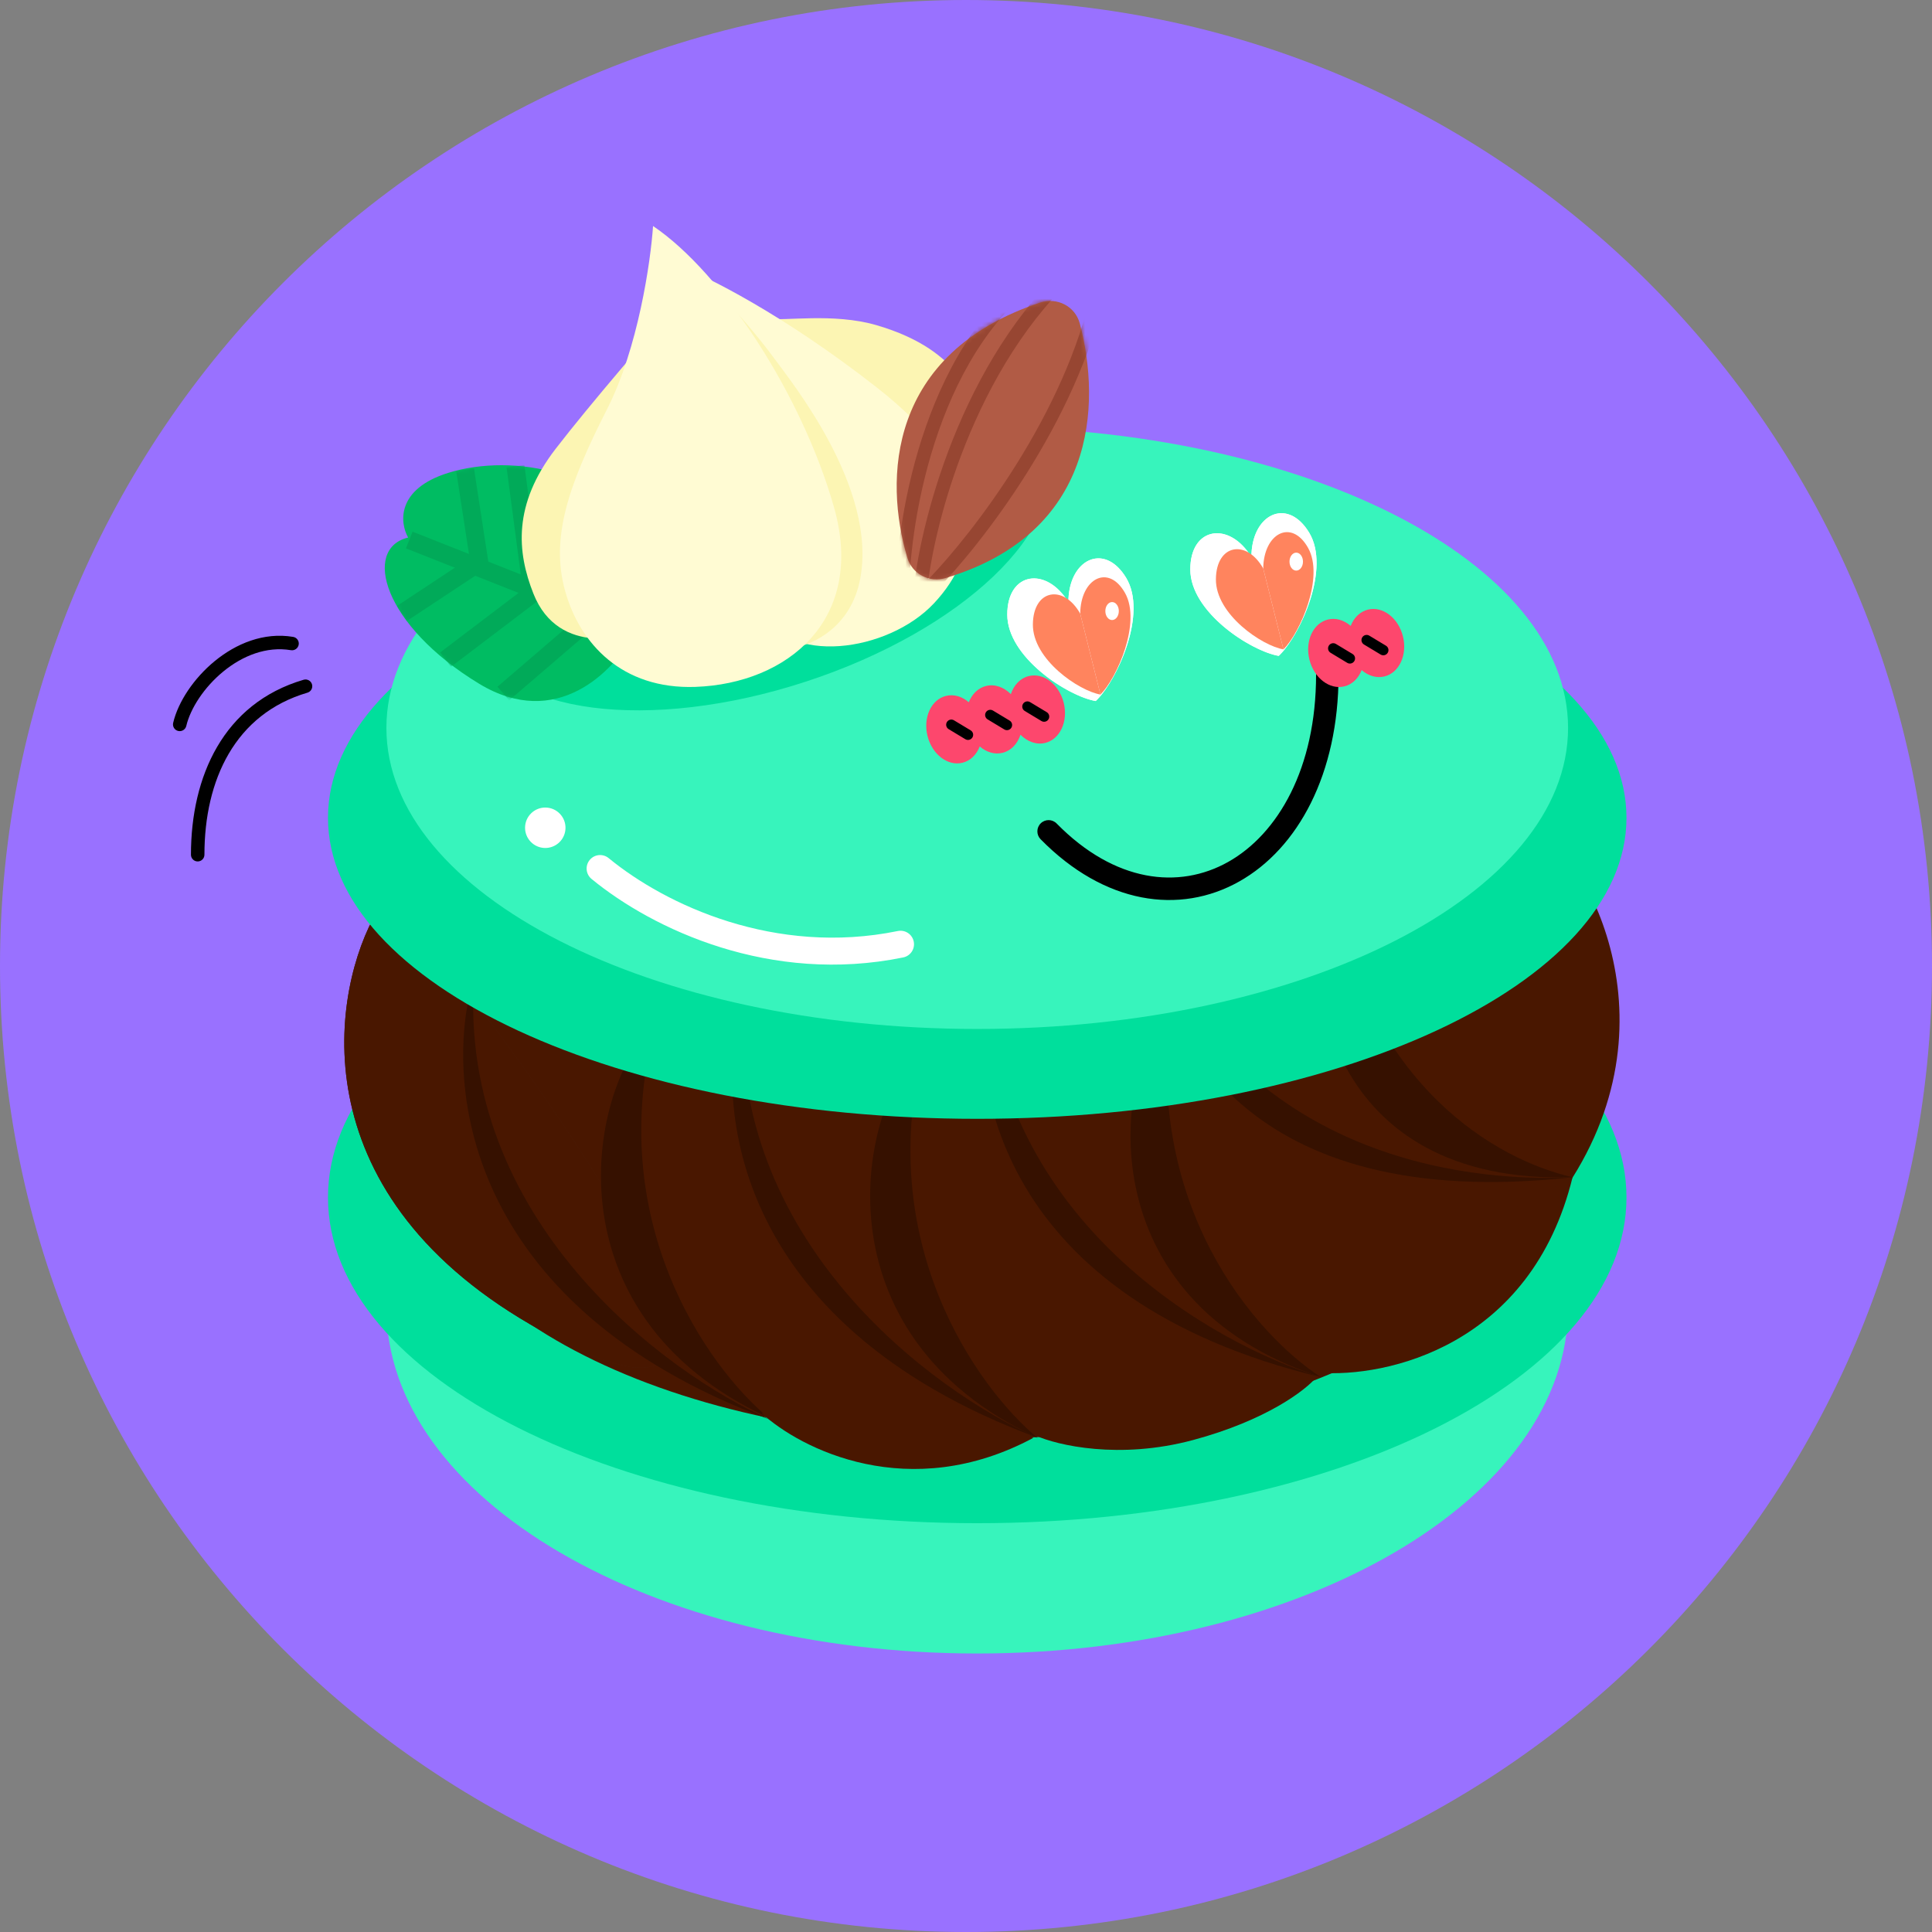 <svg width="430" height="430" viewBox="0 0 430 430" fill="none" xmlns="http://www.w3.org/2000/svg">
<rect x="0" y="0" width="430" height="430" fill="#808080" stroke="none"/>
<path d="M430 215C430 333.741 333.741 430 215 430C96.259 430 0 333.741 0 215C0 96.259 96.259 0 215 0C333.741 0 430 96.259 430 215Z" fill="#9971FF"/>
<path d="M349 291.014C349 333.54 290.125 368.014 217.5 368.014C144.875 368.014 86 333.54 86 291.014C86 248.488 144.875 214.014 217.5 214.014C290.125 214.014 349 248.488 349 291.014Z" fill="#37F4BC"/>
<path d="M362 266.514C362 306.554 297.305 339.014 217.5 339.014C137.695 339.014 73 306.554 73 266.514C73 226.473 137.695 194.014 217.5 194.014C297.305 194.014 362 226.473 362 266.514Z" fill="#00DF9C"/>
<path d="M344.18 253.208C344.18 290.222 287.463 320.228 217.5 320.228C147.537 320.228 90.82 290.222 90.82 253.208C90.82 216.193 147.537 186.188 217.5 186.188C287.463 186.188 344.18 216.193 344.18 253.208Z" fill="#491700"/>
<path d="M90.82 186.188H344.18V253.595H90.82V186.188Z" fill="#491700"/>
<path d="M122.999 297.514C67.399 268.314 73.165 223.347 82.999 204.514L101.5 217.514C131.833 256.347 178.599 326.714 122.999 297.514Z" fill="#471D0A"/>
<path d="M324.155 289.139C374.483 251.575 361.732 208.071 349.065 191.014L332.833 206.756C308.97 249.869 273.826 326.702 324.155 289.139Z" fill="#491700"/>
<path d="M122.999 297.514C67.399 268.314 73.165 223.347 82.999 204.514L101.5 217.514C131.833 256.347 178.599 326.714 122.999 297.514Z" fill="#491700"/>
<path d="M146.002 227.514C130.683 241.744 121.297 292.498 171 315.514C157.564 304.354 134.068 271.553 146.002 227.514Z" fill="#361100"/>
<path d="M105.5 217.514C98.666 239.68 102.3 290.414 171.5 316.014C148 305.68 101.9 271.514 105.5 217.514Z" fill="#361100"/>
<path d="M205.912 232.014C190.593 246.244 181.208 296.998 230.91 320.014C217.474 308.854 193.978 276.053 205.912 232.014Z" fill="#361100"/>
<path d="M260.79 222.942C247.25 238.875 241.936 289.501 294 306.514C279.345 297.011 254.116 268.08 260.79 222.942Z" fill="#361100"/>
<path d="M295.839 197.387C288.53 216.976 295.254 263.735 350 262.013C332.986 258.066 304.925 242.101 295.839 197.387Z" fill="#361100"/>
<path d="M165.411 222.014C158.577 244.18 161.8 294.414 231 320.014C207.5 309.68 161.81 276.014 165.411 222.014Z" fill="#361100"/>
<path d="M219.395 217.773C215.215 240.589 222.27 289.227 294 306.513C269.448 299.015 222.169 271.821 219.395 217.773Z" fill="#361100"/>
<path d="M255.154 206.616C258.988 229.493 276.669 270.171 350 262.014C324.362 263.319 276.156 256.495 255.154 206.616Z" fill="#361100"/>
<path d="M230 320.014C202.4 334.814 178.167 322.514 169.5 314.514L200 312.514L230 320.014Z" fill="#491700"/>
<path d="M265.5 320.514C249.1 324.914 235.333 321.68 230.5 319.514L244.5 309.514L293 306.514C290.667 309.347 281.9 316.114 265.5 320.514Z" fill="#491700"/>
<path d="M350 262.014C340.8 299.614 308.5 306.68 293.5 305.514V301.514L325.5 275.014L350 262.014Z" fill="#491700"/>
<path d="M362 182.014C362 219.017 297.305 249.014 217.5 249.014C137.695 249.014 73 219.017 73 182.014C73 145.011 137.695 115.014 217.5 115.014C297.305 115.014 362 145.011 362 182.014Z" fill="#00DF9C"/>
<path d="M349 162.014C349 199.017 290.125 229.014 217.5 229.014C144.875 229.014 86 199.017 86 162.014C86 125.011 144.875 95.014 217.5 95.014C290.125 95.014 349 125.011 349 162.014Z" fill="#37F4BC"/>
<path fill-rule="evenodd" clip-rule="evenodd" d="M203.367 209.552C203.699 211.175 202.653 212.761 201.03 213.093C171.503 219.142 145.374 206.888 131.66 195.627C130.38 194.575 130.194 192.685 131.246 191.404C132.297 190.124 134.188 189.938 135.468 190.99C148.211 201.454 172.55 212.803 199.826 207.215C201.449 206.883 203.034 207.929 203.367 209.552Z" fill="white"/>
<path d="M232.604 100.948C238.044 117.585 214.202 140.311 179.352 151.708C144.501 163.104 111.838 158.855 106.398 142.218C100.957 125.58 124.799 102.854 159.65 91.458C194.501 80.062 227.163 84.31 232.604 100.948Z" fill="#00DF9C"/>
<path d="M106.657 152.188C123.847 162.61 136.602 149.367 140.832 141.442C143.282 140.251 147.034 134.57 142.44 121.379C136.696 104.89 114.217 100.729 99.746 105.25C88.169 108.866 88.981 116.351 90.835 119.642C80.653 122.076 85.171 139.161 106.657 152.188Z" fill="#00BC62"/>
<mask id="mask0" mask-type="alpha" maskUnits="userSpaceOnUse" x="85" y="103" width="60" height="54">
<path d="M106.657 152.188C123.847 162.61 136.602 149.367 140.832 141.442C143.282 140.251 147.034 134.57 142.44 121.379C136.696 104.89 114.217 100.729 99.746 105.25C88.169 108.866 88.981 116.351 90.835 119.642C80.653 122.076 85.171 139.161 106.657 152.188Z" fill="#00BC62"/>
</mask>
<g mask="url(#mask0)">
<path fill-rule="evenodd" clip-rule="evenodd" d="M141.401 142.24L90.347 122.05L91.818 118.331L142.872 138.521L141.401 142.24Z" fill="#01AA59"/>
<path fill-rule="evenodd" clip-rule="evenodd" d="M104.51 124.186L101.533 104.831L105.486 104.223L108.854 126.11L90.54 138.215L88.335 134.878L104.51 124.186ZM116.713 103.503L120.628 133.027L100.368 148.405L97.95 145.219L116.357 131.247L112.748 104.029L116.713 103.503ZM130.082 106.892L134.783 137.449L113.324 155.879L110.718 152.845L130.492 135.861L126.128 107.501L130.082 106.892Z" fill="#01AA59"/>
</g>
<path d="M195.074 72.374C185.416 69.561 174.389 71.556 170.92 70.888C180.718 84.762 201.712 112.693 207.306 113.421C214.298 114.331 221.16 100.882 218.98 95.311C216.8 89.74 214.75 78.105 195.074 72.374Z" fill="#FCF5B3"/>
<path d="M195.108 86.207C174.238 69.879 156.996 61.34 150.983 59.112C155.278 80.511 164.976 125.798 169.408 135.754C174.949 148.199 197.596 145.252 207.881 134.269C218.166 123.286 221.197 106.617 195.108 86.207Z" fill="#FFFBD3"/>
<path d="M143.834 139.286L149.945 68.542C145.585 73.426 131.321 89.945 123.651 99.912C114.104 112.318 115.062 122.869 118.722 132.128C124.34 146.343 140.448 142.054 143.834 139.286Z" fill="#FCF5B3"/>
<path d="M191.46 128.79C189.387 139.808 180.667 143.355 177.305 144.035L159.054 64.519C162.373 67.38 169.088 75.325 172.228 79.642C176.154 85.038 195.263 108.584 191.46 128.79Z" fill="#FCF5B3"/>
<path d="M135.114 91.066C142.022 77.492 144.815 58.236 145.348 50.305C160.861 60.783 178.561 88 185.631 112.931C192.701 137.862 175.314 152.157 154.77 152.879C138.453 153.453 129.033 143.266 125.764 131.48C122.495 119.694 126.479 108.032 135.114 91.066Z" fill="#FFFBD3"/>
<path d="M124.482 187.476C122.691 189.199 119.843 189.144 118.119 187.353C116.396 185.562 116.451 182.714 118.242 180.99C120.033 179.267 122.881 179.322 124.605 181.113C126.328 182.904 126.273 185.752 124.482 187.476Z" fill="white"/>
<path d="M231.501 67.343C197.545 78.65 196.711 106.704 201.963 124.177C203.047 127.784 206.861 129.729 210.469 128.648C243.812 118.665 245.152 90.146 240.324 71.993C239.305 68.16 235.264 66.09 231.501 67.343Z" fill="#B15B45"/>
<mask id="mask1" mask-type="alpha" maskUnits="userSpaceOnUse" x="199" y="66" width="44" height="63">
<path d="M231.501 67.343C197.545 78.65 196.711 106.704 201.963 124.177C203.047 127.784 206.861 129.729 210.469 128.648C243.812 118.665 245.152 90.146 240.324 71.993C239.305 68.16 235.264 66.09 231.501 67.343Z" fill="#B15B45"/>
</mask>
<g mask="url(#mask1)">
<path fill-rule="evenodd" clip-rule="evenodd" d="M208.898 95.961C204.06 109.779 202.384 123.761 202.325 132.37L199.325 132.349C199.386 123.45 201.107 109.135 206.066 94.969C211.02 80.82 219.275 66.624 232.54 58.238L234.143 60.774C221.685 68.65 213.741 82.126 208.898 95.961ZM206.542 129.678C206.469 130.239 206.405 130.779 206.35 131.296L203.367 130.976C204.245 122.788 207.186 109.277 213.15 95.176C219.112 81.079 228.143 66.28 241.272 55.648L243.16 57.979C230.546 68.195 221.762 82.514 215.913 96.344C210.621 108.855 207.77 120.874 206.647 128.9C216.608 118.605 237.135 91.985 243.074 64.164L246.008 64.791C239.81 93.827 218.312 121.318 208.348 131.453L206.542 129.678Z" fill="#974632"/>
</g>
<path fill-rule="evenodd" clip-rule="evenodd" d="M295.416 147.668C296.797 147.668 297.916 148.787 297.916 150.168C297.916 172.21 288.918 188.819 275.799 196.196C262.52 203.663 245.805 201.24 231.601 186.783C230.634 185.798 230.648 184.215 231.633 183.248C232.618 182.28 234.2 182.294 235.168 183.279C248.094 196.436 262.394 197.998 273.348 191.838C284.463 185.588 292.916 170.958 292.916 150.168C292.916 148.787 294.035 147.668 295.416 147.668Z" fill="black"/>
<path d="M237.788 134.045L243.872 156.027C237.724 154.993 224.19 146.332 224.187 136.786C224.184 127.24 232.925 126.005 237.788 134.045Z" fill="white"/>
<path d="M237.788 134.045L243.872 156.027C248.522 151.651 255.505 136.64 250.64 128.599C245.776 120.557 237.784 124.501 237.788 134.045Z" fill="white"/>
<path fill-rule="evenodd" clip-rule="evenodd" d="M243.872 156.027C243.695 155.997 243.512 155.961 243.323 155.919C236.956 154.494 224.19 146.058 224.187 136.786C224.184 127.831 231.876 126.19 236.843 132.658C237.171 133.085 237.487 133.548 237.788 134.045C237.788 133.465 237.817 132.905 237.874 132.368C238.745 124.066 246.072 121.046 250.64 128.599C255.365 136.409 248.915 150.793 244.279 155.623C244.141 155.767 244.006 155.901 243.872 156.027ZM243.964 154.487C245.992 152.17 248.382 147.981 249.873 143.379C251.57 138.14 251.981 132.747 249.785 129.116C248.647 127.235 247.38 126.144 246.187 125.635C245.009 125.132 243.846 125.168 242.799 125.639C240.679 126.595 238.786 129.506 238.788 134.045L238.789 135.787L243.964 154.487ZM237.817 136.026L236.932 134.563C234.628 130.753 231.58 129.407 229.338 129.806C227.192 130.187 225.185 132.302 225.187 136.786C225.188 141.105 228.282 145.401 232.368 148.833C235.982 151.868 240.141 154.032 243.017 154.813L237.817 136.026Z" fill="white"/>
<path d="M278.522 123.995L284.606 145.976C278.458 144.942 264.924 136.282 264.921 126.735C264.918 117.189 273.659 115.955 278.522 123.995Z" fill="white"/>
<path d="M278.522 123.995L284.606 145.976C289.257 141.6 296.239 126.589 291.375 118.548C286.51 110.506 278.519 114.451 278.522 123.995Z" fill="white"/>
<path fill-rule="evenodd" clip-rule="evenodd" d="M284.606 145.976C284.429 145.947 284.246 145.911 284.057 145.868C277.69 144.443 264.924 136.007 264.921 126.735C264.918 117.78 272.61 116.139 277.577 122.608C277.905 123.034 278.221 123.497 278.522 123.995C278.522 123.414 278.552 122.855 278.608 122.317C279.479 114.015 286.806 110.995 291.375 118.548C296.099 126.358 289.649 140.742 285.013 145.573C284.876 145.716 284.74 145.85 284.606 145.976ZM284.699 144.436C286.727 142.12 289.116 137.931 290.607 133.328C292.305 128.09 292.716 122.697 290.519 119.065C289.381 117.184 288.114 116.093 286.921 115.584C285.744 115.081 284.58 115.117 283.534 115.588C281.413 116.544 279.521 119.456 279.522 123.994L279.523 125.736L284.699 144.436ZM278.552 125.976L277.667 124.512C275.362 120.702 272.314 119.356 270.072 119.755C267.926 120.137 265.92 122.252 265.921 126.735C265.923 131.054 269.017 135.35 273.103 138.782C276.716 141.817 280.876 143.982 283.751 144.762L278.552 125.976Z" fill="white"/>
<path d="M240.421 136.577L244.925 154.582C240.184 153.787 229.803 146.793 229.886 138.95C229.969 131.108 236.735 130.015 240.421 136.577Z" fill="#FF845E"/>
<path d="M240.421 136.577L244.925 154.582C248.558 150.945 254.087 138.55 250.4 131.987C246.713 125.424 240.503 128.736 240.421 136.577Z" fill="#FF845E"/>
<path d="M281.155 126.526L285.66 144.531C280.918 143.737 270.538 136.742 270.621 128.9C270.704 121.057 277.469 119.965 281.155 126.526Z" fill="#FF845E"/>
<path d="M281.155 126.526L285.66 144.531C289.292 140.894 294.822 128.5 291.135 121.937C287.448 115.373 281.238 118.685 281.155 126.526Z" fill="#FF845E"/>
<path fill-rule="evenodd" clip-rule="evenodd" d="M214.224 169.761C216.001 169.321 217.354 167.952 218.062 166.138C219.535 167.412 221.371 167.99 223.147 167.55C225.052 167.078 226.471 165.538 227.128 163.528C228.664 165.081 230.692 165.831 232.648 165.346C235.934 164.532 237.772 160.543 236.754 156.436C235.737 152.329 232.248 149.659 228.963 150.474C227.058 150.946 225.639 152.485 224.982 154.496C223.446 152.943 221.418 152.192 219.462 152.677C217.685 153.117 216.332 154.486 215.624 156.3C214.152 155.026 212.316 154.448 210.539 154.888C207.253 155.702 205.415 159.692 206.433 163.799C207.45 167.906 210.939 170.575 214.224 169.761Z" fill="#FD476D"/>
<path fill-rule="evenodd" clip-rule="evenodd" d="M210.749 160.708C211.077 160.164 211.783 159.989 212.327 160.317L216.039 162.554C216.582 162.882 216.757 163.588 216.429 164.132C216.102 164.675 215.396 164.85 214.852 164.523L211.14 162.285C210.597 161.957 210.422 161.251 210.749 160.708Z" fill="black"/>
<path fill-rule="evenodd" clip-rule="evenodd" d="M219.421 158.535C219.749 157.991 220.455 157.816 220.999 158.144L224.71 160.381C225.254 160.709 225.429 161.415 225.101 161.959C224.774 162.502 224.067 162.677 223.524 162.35L219.812 160.112C219.269 159.785 219.094 159.078 219.421 158.535Z" fill="black"/>
<path fill-rule="evenodd" clip-rule="evenodd" d="M227.685 156.661C228.013 156.117 228.719 155.942 229.262 156.27L232.974 158.507C233.518 158.835 233.693 159.541 233.365 160.085C233.037 160.628 232.331 160.803 231.788 160.476L228.076 158.238C227.532 157.911 227.357 157.204 227.685 156.661Z" fill="black"/>
<path fill-rule="evenodd" clip-rule="evenodd" d="M303.06 149.14C302.353 150.954 300.999 152.322 299.222 152.763C295.937 153.577 292.448 150.908 291.431 146.801C290.413 142.694 292.251 138.704 295.537 137.89C297.314 137.45 299.15 138.028 300.622 139.302C301.33 137.488 302.683 136.119 304.46 135.679C307.746 134.865 311.234 137.534 312.252 141.641C313.27 145.748 311.431 149.738 308.146 150.552C306.369 150.992 304.533 150.414 303.06 149.14Z" fill="#FD476D"/>
<path fill-rule="evenodd" clip-rule="evenodd" d="M295.748 143.71C296.075 143.166 296.781 142.991 297.325 143.319L301.037 145.556C301.58 145.884 301.755 146.59 301.427 147.134C301.1 147.677 300.394 147.852 299.85 147.525L296.138 145.287C295.595 144.959 295.42 144.253 295.748 143.71Z" fill="black"/>
<path fill-rule="evenodd" clip-rule="evenodd" d="M303.183 141.867C303.511 141.323 304.217 141.148 304.761 141.476L308.472 143.713C309.016 144.041 309.191 144.747 308.863 145.291C308.535 145.834 307.829 146.009 307.286 145.682L303.574 143.444C303.03 143.117 302.855 142.41 303.183 141.867Z" fill="black"/>
<path d="M249.014 136C249.014 137.105 248.342 138 247.514 138C246.685 138 246.014 137.105 246.014 136C246.014 134.895 246.685 134 247.514 134C248.342 134 249.014 134.895 249.014 136Z" fill="white"/>
<path d="M290 125C290 126.105 289.328 127 288.5 127C287.672 127 287 126.105 287 125C287 123.895 287.672 123 288.5 123C289.328 123 290 123.895 290 125Z" fill="white"/>
<path fill-rule="evenodd" clip-rule="evenodd" d="M49.701 149.451C45.401 152.975 42.37 157.706 41.461 161.573C41.271 162.379 40.463 162.879 39.657 162.689C38.85 162.5 38.35 161.692 38.54 160.886C39.63 156.252 43.099 150.983 47.8 147.131C52.515 143.267 58.689 140.656 65.247 141.75C66.064 141.886 66.616 142.659 66.48 143.476C66.344 144.293 65.571 144.845 64.754 144.709C59.311 143.801 53.986 145.94 49.701 149.451ZM69.439 152.306C69.673 153.101 69.218 153.935 68.424 154.168C52.312 158.906 45.5 173.591 45.5 190.229C45.5 191.057 44.829 191.729 44 191.729C43.172 191.729 42.5 191.057 42.5 190.229C42.5 172.866 49.689 156.551 67.577 151.29C68.372 151.056 69.206 151.511 69.439 152.306Z" fill="black"/>
</svg>
